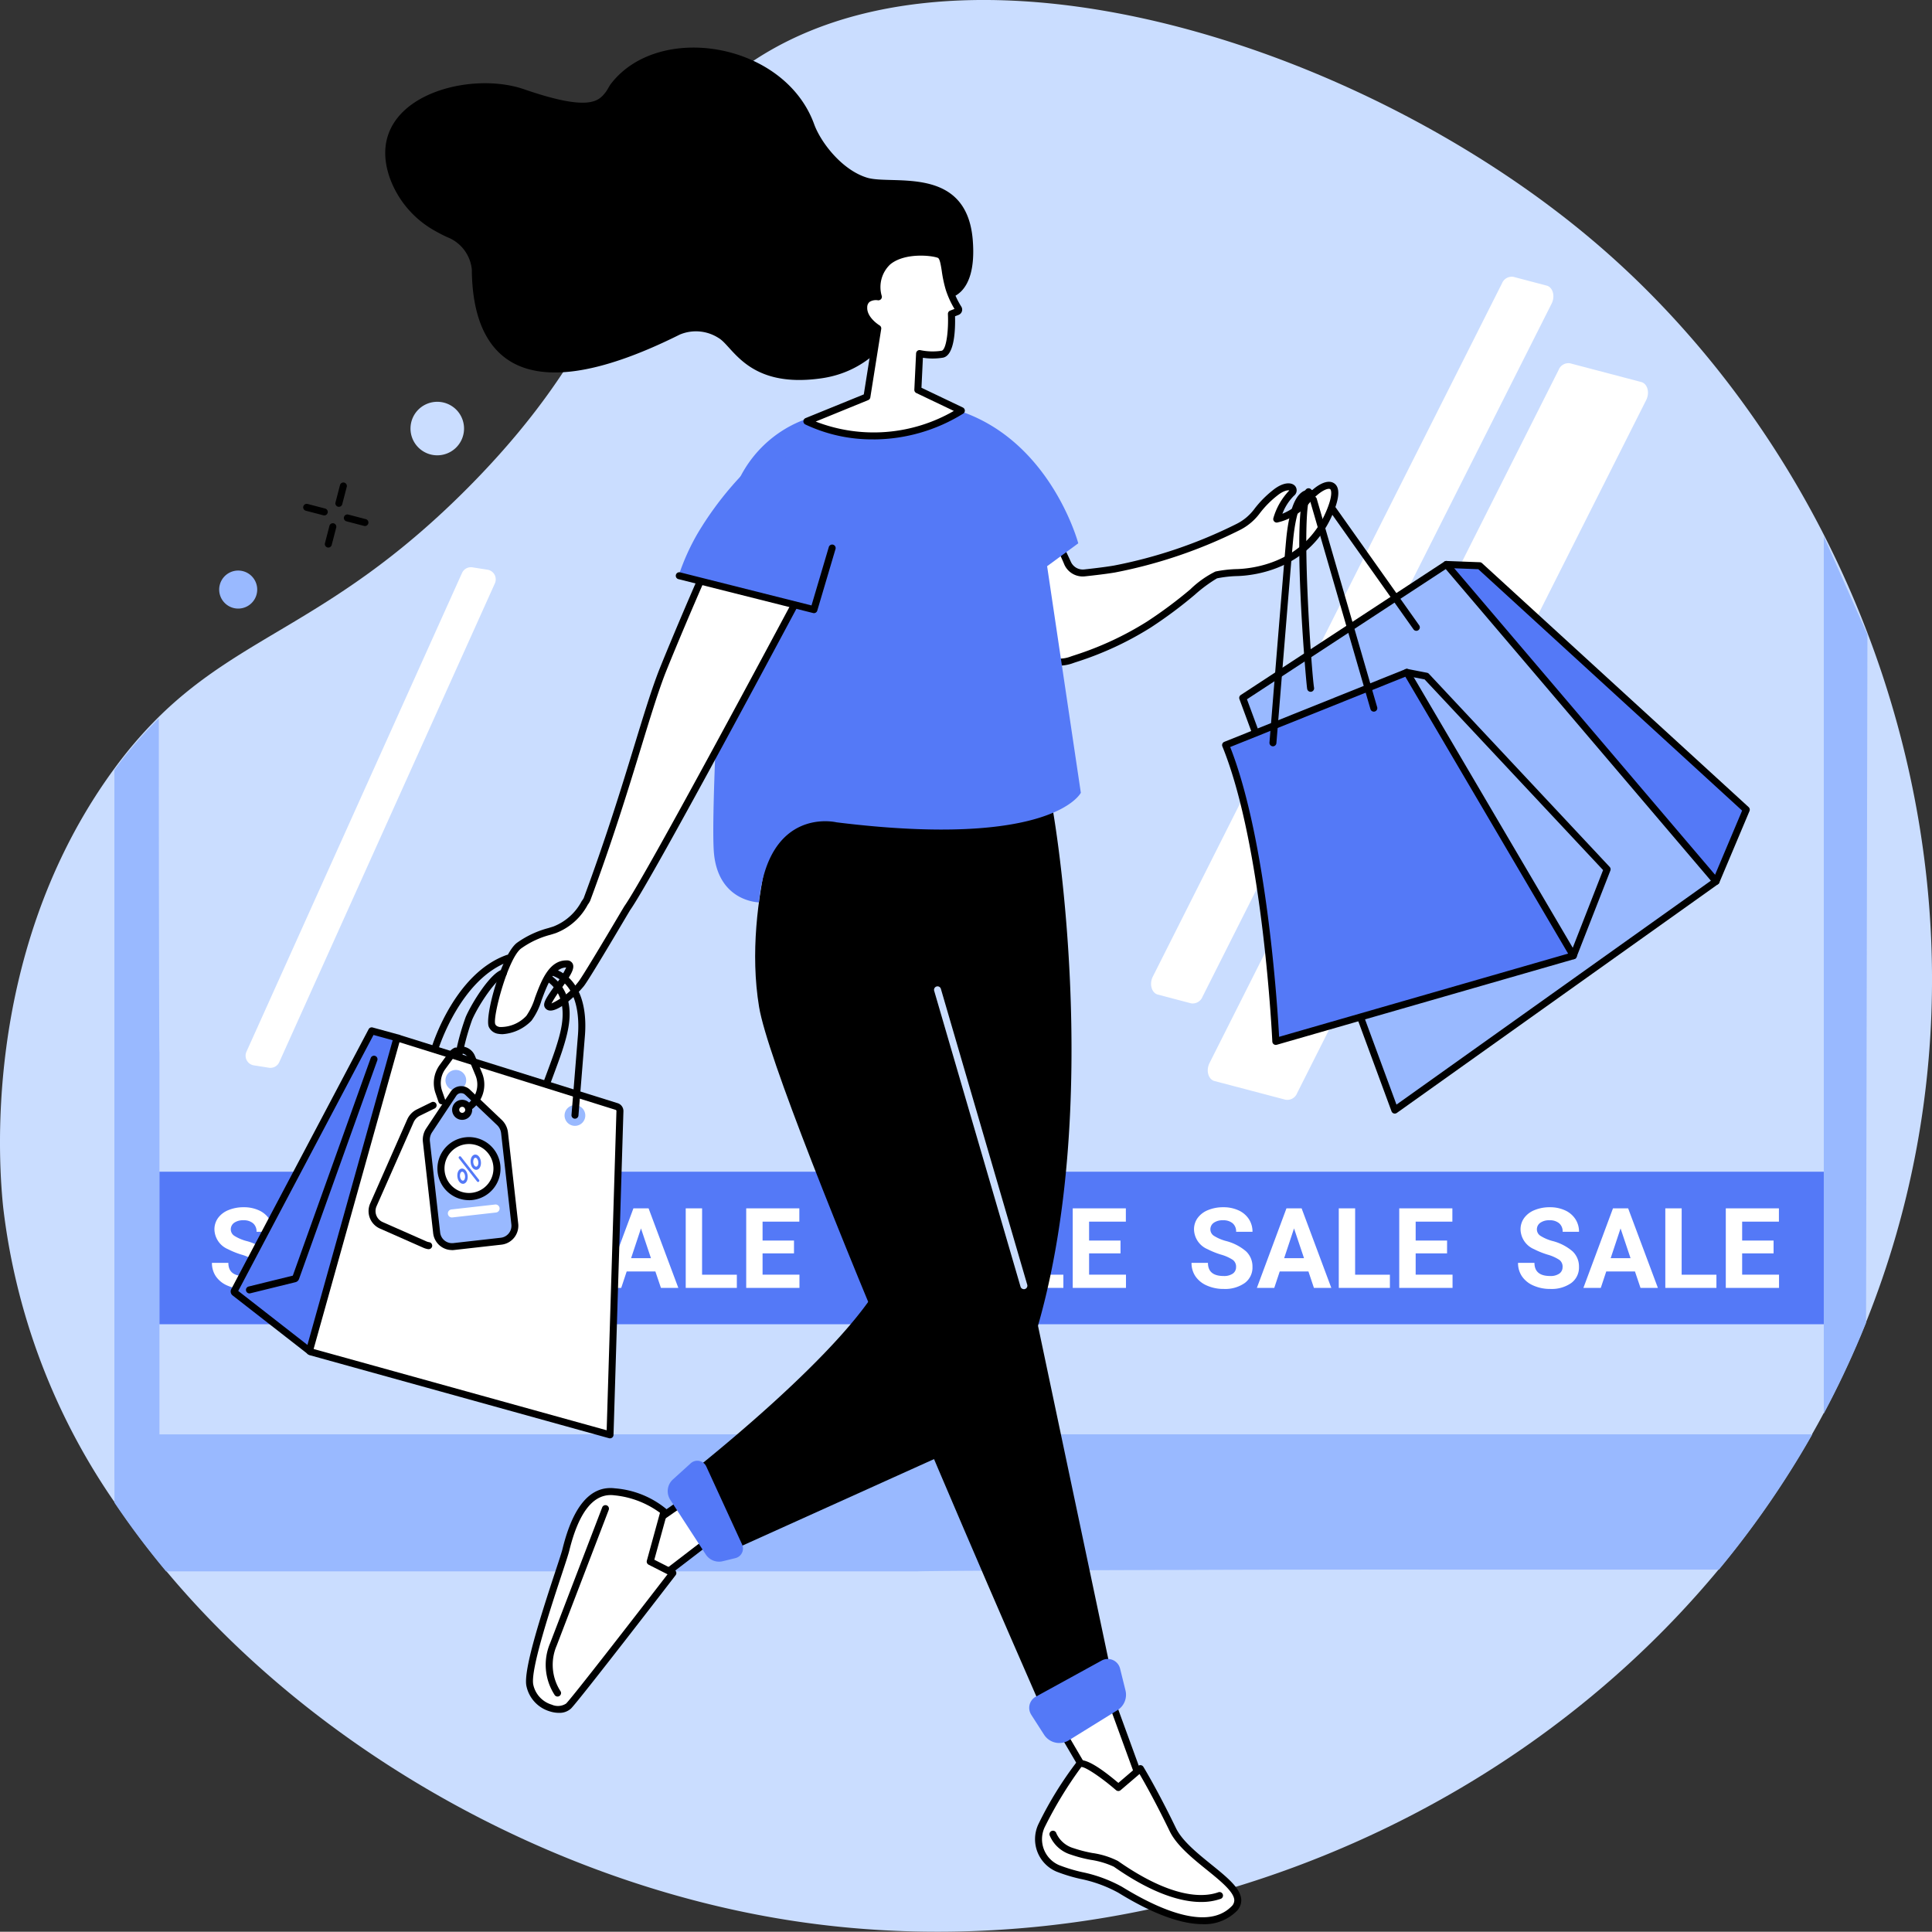 <svg id="グループ_6365" data-name="グループ 6365" xmlns="http://www.w3.org/2000/svg" xmlns:xlink="http://www.w3.org/1999/xlink" width="200" height="199.973" viewBox="0 0 200 199.973">
  <rect x="0" y="0" width="200" height="199.973" fill="#333333" stroke="none"/>
  <defs>
    <clipPath id="clip-path">
      <rect id="長方形_10561" data-name="長方形 10561" width="200" height="199.973" fill="none"/>
    </clipPath>
  </defs>
  <g id="グループ_6364" data-name="グループ 6364" clip-path="url(#clip-path)">
    <path id="パス_30653" data-name="パス 30653" d="M193.174,136.865q-.264.659-.54,1.319-1.746,4.17-3.836,8.086-.575,1.083-1.181,2.145-1.33,2.355-2.786,4.613a96.842,96.842,0,0,1-6.887,9.407C154.492,190.73,116.3,204.3,81.47,198.751c-24.477-3.9-48.692-17.459-64.273-36.133a84.863,84.863,0,0,1-5.349-7.122A67.427,67.427,0,0,1,.33,124.983c-.417-3.992-2.253-25.579,10.631-44.19.294-.423.586-.833.879-1.232a43.823,43.823,0,0,1,4.605-5.355c8.867-8.731,18.246-9.88,31.981-23.7C69.347,29.452,63.356,16.258,77.672,6.51,98.048-7.365,134.754,2.637,159.34,20.542l0,0q.752.547,1.487,1.106h0q2.19,1.655,4.231,3.393a92.363,92.363,0,0,1,7.316,6.951q2.9,3.069,5.552,6.412A101.544,101.544,0,0,1,188.8,55.352a103.553,103.553,0,0,1,4.518,10.173c8.374,21.956,9.484,47.329-.142,71.341" transform="translate(0 0)" fill="#caddff"/>
    <path id="パス_30654" data-name="パス 30654" d="M526.362,232.067,519,230.129c-.645-.17-.9-1.095-.517-1.86l36.141-71.754a1.092,1.092,0,0,1,1.186-.685l7.366,1.938c.645.17.9,1.095.517,1.86l-36.141,71.754a1.092,1.092,0,0,1-1.186.685" transform="translate(-393.276 -118.221)" fill="#fff"/>
    <path id="パス_30655" data-name="パス 30655" d="M498.128,193.933l-3.443-.906c-.645-.17-.9-1.095-.517-1.86l36.141-71.754a1.092,1.092,0,0,1,1.186-.685l3.443.906c.645.17.9,1.095.517,1.86l-36.141,71.754a1.092,1.092,0,0,1-1.186.685" transform="translate(-374.829 -90.069)" fill="#fff"/>
    <path id="パス_30656" data-name="パス 30656" d="M107.811,295.24l-1.563-.246a1.01,1.01,0,0,1-.763-1.412L127.8,244.023a1.01,1.01,0,0,1,1.077-.583l1.562.246a1.01,1.01,0,0,1,.763,1.413l-22.318,49.558a1.009,1.009,0,0,1-1.077.583" transform="translate(-79.972 -184.709)" fill="#fff"/>
    <path id="パス_30657" data-name="パス 30657" d="M53.755,342.777v44.3l-4.545.012h-.12V313.629a43.8,43.8,0,0,1,4.6-5.348c0,4.892,0,9.61.007,13.913,0,1.645,0,3.23.007,4.735.014,9.419.031,15.848.046,15.848" transform="translate(-37.249 -233.919)" fill="#99b9ff"/>
    <path id="パス_30658" data-name="パス 30658" d="M224.866,615.541q-1.33,2.352-2.786,4.607a96.739,96.739,0,0,1-6.887,9.4c-8.8,0-17.986,0-26.913,0-8.945-.007-17.624,0-25.4.022-2.448.014-4.807.014-7.046.022-14.014.046-23.581.1-23.581.14H54.446a84.772,84.772,0,0,1-5.349-7.113l0-2.376,0-4.33v-.367Z" transform="translate(-37.249 -467.063)" fill="#99b9ff"/>
    <path id="パス_30659" data-name="パス 30659" d="M782.693,230.211v90.806q2.089-3.911,3.836-8.076.275-.659.54-1.317l.142-71.253Z" transform="translate(-593.895 -174.68)" fill="#99b9ff"/>
    <rect id="長方形_10560" data-name="長方形 10560" width="172.292" height="15.789" transform="translate(16.506 121.295)" fill="#5479f7"/>
    <path id="パス_30660" data-name="パス 30660" d="M95.582,524.282a.871.871,0,0,0-.339-.738,4.438,4.438,0,0,0-1.22-.543,8.607,8.607,0,0,1-1.395-.562,2.281,2.281,0,0,1-1.4-2.041,1.989,1.989,0,0,1,.376-1.19,2.452,2.452,0,0,1,1.078-.817,4.06,4.06,0,0,1,1.579-.294,3.691,3.691,0,0,1,1.57.32,2.5,2.5,0,0,1,1.07.9,2.36,2.36,0,0,1,.381,1.323H95.588a1.11,1.11,0,0,0-.356-.879,1.461,1.461,0,0,0-1-.314,1.56,1.56,0,0,0-.966.263.83.83,0,0,0-.345.693.794.794,0,0,0,.4.673,4.554,4.554,0,0,0,1.189.509,5.138,5.138,0,0,1,2.107,1.08,2.152,2.152,0,0,1,.661,1.606,1.981,1.981,0,0,1-.808,1.676,3.532,3.532,0,0,1-2.174.608,4.194,4.194,0,0,1-1.728-.348,2.735,2.735,0,0,1-1.189-.953,2.442,2.442,0,0,1-.409-1.4h1.7q0,1.362,1.627,1.362a1.582,1.582,0,0,0,.943-.246.8.8,0,0,0,.339-.687" transform="translate(-69.03 -393.124)" fill="#fff"/>
    <path id="パス_30661" data-name="パス 30661" d="M124.337,525.1h-2.971l-.565,1.7H119l3.061-8.232h1.57l3.078,8.232h-1.8Zm-2.513-1.374h2.056l-1.033-3.081Z" transform="translate(-90.295 -393.48)" fill="#fff"/>
    <path id="パス_30662" data-name="パス 30662" d="M155.837,525.435h3.6V526.8h-5.292v-8.232h1.694Z" transform="translate(-116.961 -393.479)" fill="#fff"/>
    <path id="パス_30663" data-name="パス 30663" d="M185.055,523.23H181.8v2.2h3.818V526.8h-5.512v-8.232h5.5v1.374H181.8V521.9h3.253Z" transform="translate(-136.663 -393.48)" fill="#fff"/>
    <path id="パス_30664" data-name="パス 30664" d="M235.714,524.282a.871.871,0,0,0-.339-.738,4.438,4.438,0,0,0-1.22-.543,8.607,8.607,0,0,1-1.395-.562,2.281,2.281,0,0,1-1.4-2.041,1.988,1.988,0,0,1,.376-1.19,2.452,2.452,0,0,1,1.078-.817,4.06,4.06,0,0,1,1.579-.294,3.691,3.691,0,0,1,1.57.32,2.5,2.5,0,0,1,1.07.9,2.36,2.36,0,0,1,.381,1.323H235.72a1.11,1.11,0,0,0-.356-.879,1.461,1.461,0,0,0-1-.314,1.56,1.56,0,0,0-.966.263.83.83,0,0,0-.345.693.794.794,0,0,0,.4.673,4.556,4.556,0,0,0,1.189.509,5.138,5.138,0,0,1,2.107,1.08,2.151,2.151,0,0,1,.661,1.606,1.982,1.982,0,0,1-.808,1.676,3.532,3.532,0,0,1-2.174.608,4.194,4.194,0,0,1-1.728-.348,2.735,2.735,0,0,1-1.189-.953,2.442,2.442,0,0,1-.409-1.4h1.7q0,1.362,1.627,1.362a1.582,1.582,0,0,0,.943-.246.8.8,0,0,0,.339-.687" transform="translate(-175.36 -393.124)" fill="#fff"/>
    <path id="パス_30665" data-name="パス 30665" d="M264.469,525.1H261.5l-.565,1.7h-1.8l3.061-8.232h1.57l3.078,8.232h-1.8Zm-2.513-1.374h2.056l-1.033-3.081Z" transform="translate(-196.625 -393.48)" fill="#fff"/>
    <path id="パス_30666" data-name="パス 30666" d="M295.968,525.435h3.6V526.8h-5.292v-8.232h1.694Z" transform="translate(-223.29 -393.479)" fill="#fff"/>
    <path id="パス_30667" data-name="パス 30667" d="M325.186,523.23h-3.253v2.2h3.818V526.8h-5.512v-8.232h5.5v1.374h-3.806V521.9h3.253Z" transform="translate(-242.992 -393.48)" fill="#fff"/>
    <path id="パス_30668" data-name="パス 30668" d="M375.845,524.282a.871.871,0,0,0-.339-.738,4.438,4.438,0,0,0-1.22-.543,8.608,8.608,0,0,1-1.395-.562,2.281,2.281,0,0,1-1.4-2.041,1.989,1.989,0,0,1,.376-1.19,2.45,2.45,0,0,1,1.079-.817,4.057,4.057,0,0,1,1.578-.294,3.691,3.691,0,0,1,1.57.32,2.5,2.5,0,0,1,1.07.9,2.36,2.36,0,0,1,.381,1.323h-1.694a1.11,1.11,0,0,0-.356-.879,1.461,1.461,0,0,0-1-.314,1.56,1.56,0,0,0-.966.263.829.829,0,0,0-.344.693.794.794,0,0,0,.4.673,4.561,4.561,0,0,0,1.189.509,5.137,5.137,0,0,1,2.107,1.08,2.151,2.151,0,0,1,.661,1.606,1.982,1.982,0,0,1-.808,1.676,3.532,3.532,0,0,1-2.174.608,4.2,4.2,0,0,1-1.728-.348,2.734,2.734,0,0,1-1.189-.953,2.442,2.442,0,0,1-.409-1.4h1.7q0,1.362,1.627,1.362a1.582,1.582,0,0,0,.943-.246.8.8,0,0,0,.339-.687" transform="translate(-281.689 -393.124)" fill="#fff"/>
    <path id="パス_30669" data-name="パス 30669" d="M404.6,525.1h-2.971l-.565,1.7h-1.8l3.061-8.232h1.57l3.078,8.232h-1.8Zm-2.513-1.374h2.056l-1.033-3.081Z" transform="translate(-302.954 -393.48)" fill="#fff"/>
    <path id="パス_30670" data-name="パス 30670" d="M436.1,525.435h3.6V526.8h-5.292v-8.232H436.1Z" transform="translate(-329.62 -393.479)" fill="#fff"/>
    <path id="パス_30671" data-name="パス 30671" d="M465.318,523.23h-3.253v2.2h3.818V526.8H460.37v-8.232h5.5v1.374h-3.806V521.9h3.253Z" transform="translate(-349.322 -393.48)" fill="#fff"/>
    <path id="パス_30672" data-name="パス 30672" d="M515.977,524.282a.871.871,0,0,0-.339-.738,4.438,4.438,0,0,0-1.22-.543,8.608,8.608,0,0,1-1.395-.562,2.281,2.281,0,0,1-1.4-2.041,1.989,1.989,0,0,1,.376-1.19,2.452,2.452,0,0,1,1.078-.817,4.06,4.06,0,0,1,1.579-.294,3.691,3.691,0,0,1,1.57.32,2.5,2.5,0,0,1,1.07.9,2.36,2.36,0,0,1,.381,1.323h-1.694a1.11,1.11,0,0,0-.356-.879,1.462,1.462,0,0,0-1-.314,1.56,1.56,0,0,0-.966.263.829.829,0,0,0-.344.693.794.794,0,0,0,.4.673,4.555,4.555,0,0,0,1.189.509,5.138,5.138,0,0,1,2.107,1.08,2.152,2.152,0,0,1,.661,1.606,1.981,1.981,0,0,1-.808,1.676,3.532,3.532,0,0,1-2.174.608,4.194,4.194,0,0,1-1.728-.348,2.735,2.735,0,0,1-1.189-.953,2.443,2.443,0,0,1-.409-1.4h1.7q0,1.362,1.627,1.362a1.582,1.582,0,0,0,.943-.246.8.8,0,0,0,.339-.687" transform="translate(-388.019 -393.124)" fill="#fff"/>
    <path id="パス_30673" data-name="パス 30673" d="M544.732,525.1h-2.971l-.565,1.7h-1.8l3.061-8.232h1.57L547.1,526.8h-1.8Zm-2.513-1.374h2.056l-1.033-3.081Z" transform="translate(-409.284 -393.48)" fill="#fff"/>
    <path id="パス_30674" data-name="パス 30674" d="M576.231,525.435h3.6V526.8h-5.292v-8.232h1.694Z" transform="translate(-435.949 -393.479)" fill="#fff"/>
    <path id="パス_30675" data-name="パス 30675" d="M605.449,523.23H602.2v2.2h3.818V526.8H600.5v-8.232H606v1.374H602.2V521.9h3.253Z" transform="translate(-455.651 -393.48)" fill="#fff"/>
    <path id="パス_30676" data-name="パス 30676" d="M656.108,524.282a.871.871,0,0,0-.339-.738,4.438,4.438,0,0,0-1.22-.543,8.607,8.607,0,0,1-1.395-.562,2.281,2.281,0,0,1-1.4-2.041,1.991,1.991,0,0,1,.375-1.19,2.454,2.454,0,0,1,1.079-.817,4.06,4.06,0,0,1,1.578-.294,3.692,3.692,0,0,1,1.57.32,2.5,2.5,0,0,1,1.07.9,2.36,2.36,0,0,1,.381,1.323h-1.694a1.11,1.11,0,0,0-.356-.879,1.461,1.461,0,0,0-1-.314,1.56,1.56,0,0,0-.966.263.829.829,0,0,0-.345.693.8.8,0,0,0,.4.673,4.56,4.56,0,0,0,1.189.509,5.137,5.137,0,0,1,2.107,1.08,2.151,2.151,0,0,1,.661,1.606,1.981,1.981,0,0,1-.808,1.676,3.532,3.532,0,0,1-2.174.608,4.2,4.2,0,0,1-1.728-.348,2.734,2.734,0,0,1-1.189-.953,2.442,2.442,0,0,1-.409-1.4h1.7q0,1.362,1.627,1.362a1.582,1.582,0,0,0,.943-.246.8.8,0,0,0,.339-.687" transform="translate(-494.348 -393.124)" fill="#fff"/>
    <path id="パス_30677" data-name="パス 30677" d="M684.863,525.1h-2.971l-.565,1.7h-1.8l3.061-8.232h1.57l3.078,8.232h-1.8Zm-2.513-1.374h2.056l-1.033-3.081Z" transform="translate(-515.613 -393.48)" fill="#fff"/>
    <path id="パス_30678" data-name="パス 30678" d="M716.363,525.435h3.6V526.8h-5.292v-8.232h1.694Z" transform="translate(-542.279 -393.479)" fill="#fff"/>
    <path id="パス_30679" data-name="パス 30679" d="M745.581,523.23h-3.253v2.2h3.818V526.8h-5.512v-8.232h5.5v1.374h-3.806V521.9h3.253Z" transform="translate(-561.981 -393.48)" fill="#fff"/>
    <path id="パス_30680" data-name="パス 30680" d="M272.307,639.99l-8.719,6.069,3.35,3.962,7.733-5.929Z" transform="translate(-200.006 -485.614)" fill="#fff"/>
    <path id="パス_30681" data-name="パス 30681" d="M265.8,649.244a.361.361,0,0,1-.277-.128l-3.35-3.962a.362.362,0,0,1,.07-.531l8.719-6.069a.362.362,0,0,1,.52.116l2.364,4.1a.362.362,0,0,1-.093.468l-7.733,5.929a.36.36,0,0,1-.22.075m-2.818-4.254,2.871,3.4,7.207-5.526-2.009-3.485Z" transform="translate(-198.868 -484.475)"/>
    <path id="パス_30682" data-name="パス 30682" d="M241.157,642.214l-1.422,5.174,2.347,1.192s-9.919,12.882-10.8,13.762-3.636.042-4.019-2.189,3.4-12.579,3.734-13.958,1.586-6.48,5.069-6.024a9.217,9.217,0,0,1,5.087,2.043" transform="translate(-172.426 -485.729)" fill="#fff"/>
    <path id="パス_30683" data-name="パス 30683" d="M229.147,661.9a3.155,3.155,0,0,1-.946-.155,3.48,3.48,0,0,1-2.424-2.679c-.281-1.636,1.4-6.926,2.991-11.755.374-1.132.669-2.026.748-2.35,1.1-4.509,2.941-6.627,5.468-6.3a9.516,9.516,0,0,1,5.294,2.145.363.363,0,0,1,.094.353l-1.344,4.889,2.083,1.058a.362.362,0,0,1,.123.543c-.405.527-9.943,12.911-10.826,13.8a1.752,1.752,0,0,1-1.262.45m5.358-22.543c-1.906,0-3.347,1.94-4.285,5.776-.086.352-.37,1.213-.764,2.405-1.132,3.428-3.239,9.81-2.965,11.405a2.758,2.758,0,0,0,1.929,2.112,1.556,1.556,0,0,0,1.477-.116c.663-.666,7.006-8.848,10.5-13.381l-1.957-.994a.362.362,0,0,1-.185-.419l1.361-4.954a9.535,9.535,0,0,0-4.724-1.809,2.956,2.956,0,0,0-.385-.026" transform="translate(-171.293 -484.586)"/>
    <path id="パス_30684" data-name="パス 30684" d="M235.4,665.77a.362.362,0,0,1-.321-.193,5.718,5.718,0,0,1-.445-5.338l5.385-14.045a.362.362,0,1,1,.676.259l-5.388,14.052a5.019,5.019,0,0,0,.413,4.735.362.362,0,0,1-.32.53" transform="translate(-177.682 -490.145)"/>
    <path id="パス_30685" data-name="パス 30685" d="M329.347,340.124c.346.657,5.921,32.7-1.644,56.776-1.226,3.9-5.032,9.856-5.032,9.856l-27.685,12.495-4.092-7.663s18.4-14.152,21.645-22.059a17.015,17.015,0,0,0,.686-4.642c3.326-32.711-3.606-44.44-3.606-44.44Z" transform="translate(-220.726 -258.081)"/>
    <path id="パス_30686" data-name="パス 30686" d="M288.944,627.144l-1.842,1.669a1.646,1.646,0,0,0-.275,2.115l3.671,5.653a1.642,1.642,0,0,0,1.769.7l1.309-.322a1.02,1.02,0,0,0,.682-1.416l-3.705-8.069a1.018,1.018,0,0,0-1.609-.33" transform="translate(-217.439 -475.666)" fill="#5479f7"/>
    <path id="パス_30687" data-name="パス 30687" d="M446.9,718.363l6.43,10.965,3.824-2.269-4.291-11.767Z" transform="translate(-339.104 -542.752)" fill="#fff"/>
    <path id="パス_30688" data-name="パス 30688" d="M452.2,728.553a.362.362,0,0,1-.312-.179l-6.43-10.965a.362.362,0,0,1,.147-.5l5.962-3.07a.362.362,0,0,1,.506.2L456.36,725.8a.362.362,0,0,1-.155.435l-3.824,2.27a.363.363,0,0,1-.185.051m-5.924-11.181,6.052,10.322,3.253-1.931-4.047-11.1Z" transform="translate(-337.966 -541.615)"/>
    <path id="パス_30689" data-name="パス 30689" d="M447.694,767.678a3.287,3.287,0,0,1-1.694-4.4,39.038,39.038,0,0,1,3.925-6.4c.655-.49,4.032,2.43,4.032,2.43l2.285-1.954s1.4,2.268,3.356,6.317c1.615,3.336,8.458,6.057,6.312,8.213-2.592,2.6-7.529.616-11.762-1.991-2.073-1.276-4.634-1.438-6.453-2.213" transform="translate(-338.187 -574.263)" fill="#fff"/>
    <path id="パス_30690" data-name="パス 30690" d="M461.542,772.362c-2.272,0-5.216-1.09-8.728-3.252a13.822,13.822,0,0,0-3.94-1.436,17.043,17.043,0,0,1-2.466-.752,3.649,3.649,0,0,1-1.881-4.887,37.866,37.866,0,0,1,4.037-6.538c.7-.523,2.647.882,4.249,2.243l2.049-1.752a.362.362,0,0,1,.543.085c.014.023,1.428,2.33,3.374,6.349.642,1.326,2.237,2.615,3.644,3.753,1.637,1.324,3.051,2.467,3.115,3.644a1.587,1.587,0,0,1-.516,1.23,4.705,4.705,0,0,1-3.48,1.314m-14.85-6.106a16.573,16.573,0,0,0,2.36.716,14.588,14.588,0,0,1,4.142,1.522c3.776,2.326,8.8,4.567,11.316,2.044a.873.873,0,0,0,.306-.68c-.046-.855-1.47-2.006-2.847-3.12-1.466-1.185-3.128-2.528-3.84-4-1.488-3.072-2.657-5.129-3.122-5.921l-1.958,1.675a.363.363,0,0,1-.472,0c-1.562-1.351-3.2-2.434-3.595-2.4a41.793,41.793,0,0,0-3.8,6.246,2.925,2.925,0,0,0,1.507,3.918" transform="translate(-337.043 -573.174)"/>
    <path id="パス_30691" data-name="パス 30691" d="M466.088,793.056c-1.939,0-4.891-.747-9.038-3.65a8.754,8.754,0,0,0-2.39-.712,14.014,14.014,0,0,1-2.056-.538,3.464,3.464,0,0,1-2.211-2.018.362.362,0,0,1,.7-.194,2.808,2.808,0,0,0,1.782,1.541,13.93,13.93,0,0,0,1.94.5,8.5,8.5,0,0,1,2.654.826c5.726,4.009,8.963,3.751,10.384,3.241a.362.362,0,1,1,.245.681,5.913,5.913,0,0,1-2.006.32" transform="translate(-341.741 -596.163)"/>
    <path id="パス_30692" data-name="パス 30692" d="M327.635,333.277s-4.991,12.088-3.151,23.2c1.673,10.1,30.371,75.175,30.371,75.175l6.566-3.95-18.474-87.56-4.543-7.717Z" transform="translate(-245.904 -252.238)"/>
    <path id="パス_30693" data-name="パス 30693" d="M441.9,717.712l1.33,2.068a1.877,1.877,0,0,0,2.568.582l5.027-3.113a1.881,1.881,0,0,0,.835-2.052l-.56-2.259a1.311,1.311,0,0,0-1.9-.835l-6.824,3.747a1.314,1.314,0,0,0-.472,1.862" transform="translate(-335.151 -540.208)" fill="#5479f7"/>
    <path id="パス_30694" data-name="パス 30694" d="M410.134,454.588a.361.361,0,0,1-.347-.26l-8.943-30.642a.362.362,0,0,1,.695-.2l8.943,30.642a.362.362,0,0,1-.347.463" transform="translate(-304.143 -321.134)" fill="#caddff"/>
    <path id="パス_30695" data-name="パス 30695" d="M433.745,226.351a33.747,33.747,0,0,0,7.967-3.65c2.946-1.816,6.208-4.974,6.972-5.138a12.47,12.47,0,0,1,2.207-.246,10.467,10.467,0,0,0,9.527-6.224c1.5-3.538-.412-3.43-2.235-1.359a5.822,5.822,0,0,1-3.226,2.042,6.552,6.552,0,0,1,1.519-2.669c.553-.5-.287-1.192-1.723-.017-2.28,1.865-1.622,2.281-3.8,3.513a49.636,49.636,0,0,1-12.8,4.349c-.863.147-2.145.3-3.092.4a1.718,1.718,0,0,1-1.749-1c-.571-1.247-1.451-3.085-1.679-3.071-2.888.17-6.239,3.953-6.239,3.953s2.879,11.086,8.355,9.113" transform="translate(-322.779 -158.042)" fill="#fff"/>
    <path id="パス_30696" data-name="パス 30696" d="M431.317,225.805a4,4,0,0,1-1.884-.486c-3.618-1.909-5.454-8.84-5.53-9.134a.362.362,0,0,1,.079-.331c.141-.159,3.484-3.9,6.488-4.075.285-.017.514-.03,2.03,3.282a1.355,1.355,0,0,0,1.38.786c.927-.1,2.213-.252,3.071-.4a49.153,49.153,0,0,0,12.686-4.307,5.173,5.173,0,0,0,1.875-1.578,10.831,10.831,0,0,1,1.874-1.9c1.094-.895,1.973-.86,2.327-.45a.708.708,0,0,1-.131,1.015,5.283,5.283,0,0,0-1.186,1.856,6.28,6.28,0,0,0,2.378-1.735c1.15-1.306,2.28-1.856,2.951-1.435.646.406.608,1.474-.111,3.174-2.436,5.756-8.154,6.388-9.848,6.445a12.108,12.108,0,0,0-2.142.238,14.977,14.977,0,0,0-2.3,1.7,46.11,46.11,0,0,1-4.562,3.394,33.615,33.615,0,0,1-7.6,3.536c-.182.059-.329.107-.439.147a4.152,4.152,0,0,1-1.413.257m1.291-.6h0Zm-7.953-9.016c.319,1.119,2.093,6.894,5.116,8.488a3.207,3.207,0,0,0,2.714.188c.116-.042.27-.092.46-.154a32.915,32.915,0,0,0,7.44-3.464,45.615,45.615,0,0,0,4.486-3.339,10.263,10.263,0,0,1,2.6-1.844,12.839,12.839,0,0,1,2.271-.254c1.586-.053,6.937-.642,9.206-6,.693-1.637.518-2.2.392-2.279-.2-.124-.993.131-2.023,1.3a6.149,6.149,0,0,1-3.449,2.161.362.362,0,0,1-.4-.456,6.857,6.857,0,0,1,1.624-2.84l.026-.026c-.159-.042-.618.017-1.276.556a10.078,10.078,0,0,0-1.765,1.788,5.825,5.825,0,0,1-2.087,1.759,50.072,50.072,0,0,1-12.921,4.391c-.875.149-2.177.3-3.114.4a2.08,2.08,0,0,1-2.117-1.2,18.923,18.923,0,0,0-1.461-2.85c-2.368.235-5.1,3.012-5.725,3.679" transform="translate(-321.642 -156.899)"/>
    <path id="パス_30697" data-name="パス 30697" d="M307.58,185.244a12.335,12.335,0,0,1,7.387-10.617,26.124,26.124,0,0,1,12.75-1.935c12.633,1.129,16.186,14.5,16.186,14.5l-3.224,2.37,3.49,23.456s-2.891,5.836-25.3,3.056c0,0-7.037-1.716-8.027,8.287,0,0-4.1-.048-4.638-4.94-.4-3.625.751-23.906,1.374-34.174" transform="translate(-232.281 -130.949)" fill="#5479f7"/>
    <path id="パス_30698" data-name="パス 30698" d="M321.1,191.588s-8.84-.367-8.5-.535,2.706-15.534,14.392-17.182Z" transform="translate(-237.186 -131.931)" fill="#5479f7"/>
    <path id="パス_30699" data-name="パス 30699" d="M243,223.688s-15.633,29.339-18,32.68l-.3.5c-.929,1.575-4.007,6.776-4.479,7.348-1.2,1.449-3.092,2.831-3.436,2.24s3.372-4.315,1.947-4.327c-2.391-.02-2.843,4.5-3.906,5.622-1.167,1.233-3.371,1.78-3.817.755-.375-.864,1.335-7.234,2.823-8.285a11,11,0,0,1,3.655-1.622,6.214,6.214,0,0,0,3.108-2.768,2.717,2.717,0,0,0,.237-.37c3.944-10.593,5.867-18.484,7.683-23.295.551-1.459,5.844-14.23,8.079-18.2Z" transform="translate(-160.064 -162.352)" fill="#fff"/>
    <path id="パス_30700" data-name="パス 30700" d="M210.935,267.222a2.185,2.185,0,0,1-.379-.032,1.253,1.253,0,0,1-1-.723c-.463-1.067,1.355-7.6,2.946-8.725a9.937,9.937,0,0,1,3.212-1.5c.178-.055.357-.109.54-.169a5.624,5.624,0,0,0,2.911-2.612l.018-.027a2.6,2.6,0,0,0,.191-.287c2.314-6.216,3.938-11.523,5.243-15.787.905-2.958,1.687-5.512,2.438-7.5.57-1.511,5.86-14.266,8.1-18.254l.291-.517,6.855,10.4-.1.19c-.638,1.2-15.636,29.333-18.02,32.708l-.292.489c-1.2,2.03-4.036,6.817-4.51,7.393-.871,1.056-2.587,2.583-3.5,2.509a.645.645,0,0,1-.523-.317c-.252-.433.167-1.053,1.063-2.3a9.791,9.791,0,0,0,1.15-1.843c-1.294.028-1.958,1.8-2.545,3.368a6.86,6.86,0,0,1-1.051,2.141,4.592,4.592,0,0,1-3.035,1.4m8.842-13.372a6.3,6.3,0,0,1-3.3,2.909c-.187.061-.37.117-.552.172a9.213,9.213,0,0,0-3.006,1.4c-1.365.964-2.986,7.125-2.7,7.846.025.058.1.236.458.3a3.645,3.645,0,0,0,2.763-1.158,6.765,6.765,0,0,0,.9-1.9c.643-1.717,1.44-3.861,3.272-3.838a.644.644,0,0,1,.618.333c.266.524-.266,1.31-1.229,2.655a11.8,11.8,0,0,0-.96,1.471,7.48,7.48,0,0,0,2.778-2.24c.361-.438,2.534-4.059,4.447-7.3l.316-.527c2.231-3.144,16.527-29.919,17.878-32.452l-5.96-9.043c-2.36,4.448-7.225,16.187-7.77,17.63-.744,1.97-1.522,4.514-2.423,7.459-1.308,4.274-2.935,9.592-5.259,15.834a2.394,2.394,0,0,1-.276.447" transform="translate(-158.954 -160.166)"/>
    <path id="パス_30701" data-name="パス 30701" d="M301.236,191.412a34.094,34.094,0,0,0-7.833,9.059,23.307,23.307,0,0,0-1.9,4.185l13.71,3.692,3.48-10.155Z" transform="translate(-221.191 -145.24)" fill="#5479f7"/>
    <path id="パス_30702" data-name="パス 30702" d="M304.238,240.773a.36.36,0,0,1-.089-.011l-13.962-3.515a.362.362,0,0,1,.177-.7l13.626,3.43,1.791-6.049a.362.362,0,0,1,.694.206l-1.889,6.382a.362.362,0,0,1-.347.259" transform="translate(-219.982 -177.302)"/>
    <path id="パス_30703" data-name="パス 30703" d="M185.709,419.682a.362.362,0,0,1-.346-.469c.1-.307,2.4-7.538,7.717-9.436a.362.362,0,0,1,.243.682c-4.98,1.777-7.248,8.9-7.27,8.969a.362.362,0,0,1-.345.255" transform="translate(-140.638 -310.916)"/>
    <path id="パス_30704" data-name="パス 30704" d="M194.434,427.556l-.035,0a.362.362,0,0,1-.326-.394,24.913,24.913,0,0,1,1.4-6.237c.67-1.527,2.627-4.642,3.827-4.9a.362.362,0,0,1,.155.707c-.721.158-2.565,2.769-3.319,4.488a24.642,24.642,0,0,0-1.343,6.014.362.362,0,0,1-.36.328" transform="translate(-147.258 -315.661)"/>
    <path id="パス_30705" data-name="パス 30705" d="M231.34,431.717a.362.362,0,0,1-.338-.491c.014-.036,1.38-3.612,1.765-4.8.554-1.7,1.05-3.506.5-5.174a3.586,3.586,0,0,0-1.225-1.713.362.362,0,1,1,.424-.586,4.346,4.346,0,0,1,1.489,2.074c.614,1.875.088,3.806-.5,5.623-.391,1.2-1.721,4.683-1.777,4.831a.362.362,0,0,1-.338.233" transform="translate(-175.262 -317.846)"/>
    <path id="パス_30706" data-name="パス 30706" d="M108.352,475.58l-7.788-6.074a.158.158,0,0,1-.044-.2l14.22-26.907,2.716.745c.052-.02-9.089,32.447-9.1,32.435" transform="translate(-76.259 -335.686)" fill="#5479f7"/>
    <path id="パス_30707" data-name="パス 30707" d="M107.21,474.8a.361.361,0,0,1-.222-.076L99.2,468.653a.516.516,0,0,1-.142-.653l14.22-26.908a.361.361,0,0,1,.416-.18l2.716.744a.362.362,0,0,1,.213.159c.089.144.089.144-.34,1.694-.246.89-.6,2.159-1.025,3.68-.85,3.042-1.987,7.092-3.125,11.143-4.578,16.286-4.578,16.286-4.678,16.377a.362.362,0,0,1-.243.094m-7.432-6.617,7.232,5.64c1.085-3.828,8.014-28.418,8.865-31.566l-2.093-.574Zm-.137-.107,0,0,0,0" transform="translate(-75.118 -334.548)"/>
    <path id="パス_30708" data-name="パス 30708" d="M165.8,452.926l-22.843-7.1-9,32.161,31.01,8.929Z" transform="translate(-101.648 -338.289)" fill="#fff"/>
    <path id="パス_30709" data-name="パス 30709" d="M132.9,477.937a.157.157,0,0,1-.014-.12l9-32.161a.157.157,0,0,1,.2-.108l22.576,7.067a.488.488,0,0,1,.342.481L163.969,486.6l-30.977-8.592h0a.156.156,0,0,1-.092-.074" transform="translate(-100.825 -338.069)" fill="#fff"/>
    <path id="パス_30710" data-name="パス 30710" d="M162.832,485.827a.367.367,0,0,1-.1-.013l-30.977-8.593a.519.519,0,0,1-.361-.64l9-32.161a.518.518,0,0,1,.657-.355l22.573,7.066a.853.853,0,0,1,.6.837l-1.026,33.507a.362.362,0,0,1-.362.351m-30.683-9.248,30.336,8.414,1.012-33.046a.127.127,0,0,0-.089-.124l-22.374-7Zm-.074.042h0Zm8.758-31.866h0Z" transform="translate(-99.687 -336.931)"/>
    <path id="パス_30711" data-name="パス 30711" d="M242.33,475.034a1.073,1.073,0,1,1,.725,1.334,1.074,1.074,0,0,1-.725-1.334" transform="translate(-183.842 -359.864)" fill="#99b9ff"/>
    <path id="パス_30712" data-name="パス 30712" d="M191.216,459.927a1.073,1.073,0,1,1,.725,1.334,1.074,1.074,0,0,1-.725-1.334" transform="translate(-145.058 -348.401)" fill="#99b9ff"/>
    <path id="パス_30713" data-name="パス 30713" d="M239.074,431.468h-.03a.362.362,0,0,1-.331-.39l.672-8.3c.113-1.478.094-5.032-2.524-6.065a.362.362,0,1,1,.265-.673c2.159.852,3.246,3.329,2.98,6.795l-.672,8.3a.362.362,0,0,1-.36.333" transform="translate(-179.552 -315.662)"/>
    <path id="パス_30714" data-name="パス 30714" d="M105.911,477.627a.362.362,0,0,1-.086-.713l4.576-1.126,8.069-22.54a.362.362,0,0,1,.681.244l-8.108,22.647a.522.522,0,0,1-.364.326L106,477.616a.355.355,0,0,1-.087.011" transform="translate(-80.089 -343.734)"/>
    <path id="パス_30715" data-name="パス 30715" d="M196.395,473.966a.637.637,0,1,1,.279.857.636.636,0,0,1-.279-.857" transform="translate(-148.969 -359.373)" fill="#fff"/>
    <path id="パス_30716" data-name="パス 30716" d="M164.4,488.1a.369.369,0,0,1-.056,0,1.983,1.983,0,0,1-.494-.145l-4.51-1.993a1.971,1.971,0,0,1-1-2.595l3.832-8.69a2.115,2.115,0,0,1,1-1.044l1.524-.748a.362.362,0,0,1,.319.65l-1.524.748a1.389,1.389,0,0,0-.658.686L159,483.654a1.246,1.246,0,0,0,.635,1.641l4.51,1.993a1.255,1.255,0,0,0,.313.092.362.362,0,0,1-.055.719" transform="translate(-120.019 -358.786)"/>
    <path id="パス_30717" data-name="パス 30717" d="M184.6,483.515a1.6,1.6,0,0,1-.594-1.076L182.95,473a1.754,1.754,0,0,1,.282-1.166l2.521-3.791a.953.953,0,0,1,1.45-.163l3.3,3.135a1.752,1.752,0,0,1,.534,1.074l1.061,9.44a1.607,1.607,0,0,1-1.415,1.775l-4.9.551a1.591,1.591,0,0,1-1.18-.34" transform="translate(-138.811 -354.82)" fill="#99b9ff"/>
    <path id="パス_30718" data-name="パス 30718" d="M184.464,483.089a1.967,1.967,0,0,1-1.95-1.748l-1.061-9.44a2.116,2.116,0,0,1,.34-1.406l2.521-3.791a1.315,1.315,0,0,1,2-.225l3.3,3.135a2.116,2.116,0,0,1,.644,1.3l1.061,9.44a1.97,1.97,0,0,1-1.734,2.175l-4.9.552a2.036,2.036,0,0,1-.223.013m.946-16.248a.612.612,0,0,0-.066,0,.591.591,0,0,0-.427.26L182.4,470.9a1.39,1.39,0,0,0-.224.925l1.061,9.44a1.239,1.239,0,0,0,1.373,1.1l4.9-.552a1.245,1.245,0,0,0,1.1-1.375l-1.061-9.44a1.392,1.392,0,0,0-.424-.852l-3.3-3.135a.589.589,0,0,0-.407-.163" transform="translate(-137.673 -353.682)"/>
    <path id="パス_30719" data-name="パス 30719" d="M196.106,474.843a.673.673,0,1,0-.529-.583.669.669,0,0,0,.529.583" transform="translate(-148.397 -359.293)" fill="#fff"/>
    <path id="パス_30720" data-name="パス 30720" d="M195.106,474.081a1.038,1.038,0,1,1,.116-.007.981.981,0,0,1-.116.007m-.063-.73a.308.308,0,0,0,.1,0,.312.312,0,0,0,.274-.344.312.312,0,0,0-.343-.274.311.311,0,0,0-.274.344.311.311,0,0,0,.245.27" transform="translate(-147.259 -358.154)"/>
    <path id="パス_30721" data-name="パス 30721" d="M189.238,492.684a2.9,2.9,0,1,0,2.561-3.214,2.9,2.9,0,0,0-2.561,3.214" transform="translate(-143.577 -371.388)" fill="#fff"/>
    <path id="パス_30722" data-name="パス 30722" d="M190.979,494.489a3.268,3.268,0,0,1-3.239-2.9,3.266,3.266,0,1,1,3.611,2.883,3.322,3.322,0,0,1-.371.021m.011-5.815a2.589,2.589,0,0,0-.289.016,2.534,2.534,0,1,0,.289-.016" transform="translate(-142.438 -370.249)"/>
    <path id="パス_30723" data-name="パス 30723" d="M196.266,502.342c-.05-.442.144-.815.442-.848s.569.287.619.729-.144.815-.442.848-.569-.287-.619-.729m.267-.03c.028.251.172.449.315.433s.24-.242.212-.493-.172-.449-.315-.433-.24.242-.211.493" transform="translate(-148.917 -380.523)" fill="#5479f7"/>
    <path id="パス_30724" data-name="パス 30724" d="M201.959,496.336c-.05-.442.144-.815.442-.848s.569.287.619.729-.145.815-.442.848-.569-.287-.619-.729m.267-.03c.028.251.172.449.315.433s.24-.242.212-.493-.172-.449-.315-.433-.24.242-.211.493" transform="translate(-153.237 -375.966)" fill="#5479f7"/>
    <path id="パス_30725" data-name="パス 30725" d="M198.731,498.824l-1.868-2.382a.135.135,0,0,1,.091-.217.136.136,0,0,1,.121.051l1.867,2.382a.135.135,0,1,1-.212.166" transform="translate(-149.355 -376.527)" fill="#5479f7"/>
    <path id="パス_30726" data-name="パス 30726" d="M192.669,518.259l4.523-.509a.416.416,0,0,0-.093-.827l-4.523.509a.416.416,0,0,0,.093.827" transform="translate(-145.843 -392.231)" fill="#fff"/>
    <path id="パス_30727" data-name="パス 30727" d="M187,455.443a.362.362,0,0,1-.342-.244l-.317-.917a3.19,3.19,0,0,1,.437-2.921l.925-1.268a1.554,1.554,0,0,1,.595-.5.362.362,0,0,1,.31.654.843.843,0,0,0-.321.268l-.925,1.268a2.468,2.468,0,0,0-.338,2.259l.317.917a.362.362,0,0,1-.342.48" transform="translate(-141.259 -341.121)"/>
    <path id="パス_30728" data-name="パス 30728" d="M197.894,455.786a.362.362,0,0,1-.2-.665,2.465,2.465,0,0,0,.931-3.013l-.728-1.75a.84.84,0,0,0-.684-.518.362.362,0,1,1,.085-.719,1.554,1.554,0,0,1,1.267.959l.728,1.75a3.188,3.188,0,0,1-1.205,3.9.361.361,0,0,1-.2.059" transform="translate(-149.402 -340.784)"/>
    <path id="パス_30729" data-name="パス 30729" d="M651.777,267.633l-3.127,7.416-14.941-14.53-12.972-18.271,3.445.13Z" transform="translate(-471.005 -183.814)" fill="#5479f7"/>
    <path id="パス_30730" data-name="パス 30730" d="M647.511,274.272a.363.363,0,0,1-.252-.1l-14.941-14.53a.341.341,0,0,1-.043-.05L619.3,241.318a.362.362,0,0,1,.309-.571l3.445.13a.361.361,0,0,1,.231.095l27.6,25.255a.362.362,0,0,1,.089.407l-3.127,7.416a.362.362,0,0,1-.333.221m-14.665-15.128,14.538,14.138,2.822-6.693L622.9,241.6l-2.579-.1Z" transform="translate(-469.866 -182.675)"/>
    <path id="パス_30731" data-name="パス 30731" d="M549.065,298.731l-15.744-42.672,21.086-13.812,27.913,32.8Z" transform="translate(-404.675 -183.813)" fill="#99b9ff"/>
    <path id="パス_30732" data-name="パス 30732" d="M547.927,297.955a.366.366,0,0,1-.107-.016.362.362,0,0,1-.233-.22l-15.744-42.672a.362.362,0,0,1,.141-.428l21.086-13.812a.362.362,0,0,1,.474.068l27.914,32.8a.362.362,0,0,1-.066.529l-33.255,23.682a.361.361,0,0,1-.21.067m-15.305-42.889L548.1,297.024l32.548-23.179L553.2,241.587Z" transform="translate(-403.537 -182.676)"/>
    <path id="パス_30733" data-name="パス 30733" d="M579.29,229.737a.361.361,0,0,1-.3-.153l-8.718-12.306a.362.362,0,1,1,.59-.418l8.718,12.306a.362.362,0,0,1-.3.571" transform="translate(-432.666 -164.434)"/>
    <path id="パス_30734" data-name="パス 30734" d="M558.763,230.612a.362.362,0,0,1-.356-.3c-.137-.774-1.694-18.992-.12-20.657a.362.362,0,1,1,.526.5c-1.165,1.233.051,18.587.307,20.034a.362.362,0,0,1-.293.419.376.376,0,0,1-.063.006" transform="translate(-423.089 -158.998)"/>
    <path id="パス_30735" data-name="パス 30735" d="M624.489,308.943l-3.5,8.948-8.479-12.067-8.763-17.266,2.025.394Z" transform="translate(-458.117 -218.953)" fill="#99b9ff"/>
    <path id="パス_30736" data-name="パス 30736" d="M619.854,317.114a.362.362,0,0,1-.3-.154l-8.479-12.067a.362.362,0,0,1-.027-.044l-8.763-17.266a.362.362,0,0,1,.392-.519l2.025.394a.36.36,0,0,1,.195.108l18.713,19.992a.361.361,0,0,1,.073.379l-3.5,8.948a.362.362,0,0,1-.294.227.33.33,0,0,1-.043,0M611.686,304.5l8.076,11.494,3.167-8.108-18.476-19.739-1.183-.23Z" transform="translate(-456.978 -217.815)"/>
    <path id="パス_30737" data-name="パス 30737" d="M525.981,296.084l18.759-7.526,17.242,29.333-30.8,8.869s-.891-20.127-5.2-30.676" transform="translate(-399.106 -218.953)" fill="#5479f7"/>
    <path id="パス_30738" data-name="パス 30738" d="M530.04,325.983a.362.362,0,0,1-.362-.346c-.009-.2-.938-20.186-5.171-30.555a.362.362,0,0,1,.2-.473l18.76-7.526a.361.361,0,0,1,.447.152l17.242,29.333a.362.362,0,0,1-.212.531l-30.8,8.869a.365.365,0,0,1-.1.014m-4.727-30.837c3.81,9.672,4.9,26.971,5.065,30l29.917-8.614L543.448,287.87Z" transform="translate(-397.968 -217.814)"/>
    <path id="パス_30739" data-name="パス 30739" d="M568.752,235.214a.362.362,0,0,1-.347-.261l-6.259-21.59a.362.362,0,0,1,.695-.2l6.259,21.59a.361.361,0,0,1-.247.448.356.356,0,0,1-.1.014" transform="translate(-426.536 -161.546)"/>
    <path id="パス_30740" data-name="パス 30740" d="M545.166,236.713h-.03a.362.362,0,0,1-.331-.39c.015-.185,1.5-18.543,1.715-20.867.243-2.679.773-4.362,1.575-5a1.322,1.322,0,0,1,1.016-.294.362.362,0,0,1-.1.717.59.59,0,0,0-.468.143c-.361.288-1.011,1.257-1.306,4.5-.211,2.321-1.7,20.675-1.715,20.86a.362.362,0,0,1-.36.333" transform="translate(-413.389 -159.456)"/>
    <path id="パス_30741" data-name="パス 30741" d="M223.34,46.409s3.307.066,2.815-6.062c-.627-7.811-8.315-5.674-10.918-6.453s-4.813-3.646-5.5-5.54c-3.07-8.466-16.058-10.62-21.026-4.2-.225.291-.359.634-.589.92-.7.872-1.647,2-8.422-.342-5.963-2.06-16.663,1-13.926,9.088a10.258,10.258,0,0,0,4.663,5.545c.4.228.833.456,1.311.677a4.014,4.014,0,0,1,2.551,3.364c.052,7.806,3.859,15.546,21.533,6.721a4.322,4.322,0,0,1,4.013.358c1.5.865,3.023,5.268,10.649,4.171,4.671-.672,6.959-3.862,8.505-5.874a5.95,5.95,0,0,1,4.34-2.374" transform="translate(-125.455 -15.494)"/>
    <path id="パス_30742" data-name="パス 30742" d="M353.62,116.1l-1.128,7.089-6.218,2.531a16.652,16.652,0,0,0,15.992-1.11l-4.5-2.147.181-3.759a6.54,6.54,0,0,0,2.35.063c1.127-.213.946-4.173.946-4.173l.607-.236a.222.222,0,0,0,.107-.325,9.056,9.056,0,0,1-.959-2.056c-.536-1.724-.362-3.261-1.034-3.518-1.176-.45-7.258-.91-6.281,4.373,0,0-1.44-.241-1.514,1.061s1.453,2.208,1.453,2.208" transform="translate(-262.747 -82.105)" fill="#fff"/>
    <path id="パス_30743" data-name="パス 30743" d="M352.046,126.443a16.162,16.162,0,0,1-7.083-1.55.362.362,0,0,1,.038-.652l6.029-2.454,1.059-6.658a3.017,3.017,0,0,1-1.42-2.4,1.421,1.421,0,0,1,.512-1.08,1.685,1.685,0,0,1,.94-.336,3.715,3.715,0,0,1,1.181-3.532c1.715-1.428,4.739-1.154,5.653-.8.6.231.719.974.864,1.915a12.415,12.415,0,0,0,.386,1.834,8.663,8.663,0,0,0,.919,1.971.584.584,0,0,1-.282.856l-.367.143c.035,1.216-.017,4.052-1.25,4.285a6.558,6.558,0,0,1-2.076.01L357,121.1l4.284,2.044a.362.362,0,0,1,.031.636,17.7,17.7,0,0,1-9.27,2.667m-5.993-1.849a16.57,16.57,0,0,0,14.3-1.1l-3.884-1.853a.362.362,0,0,1-.206-.344l.181-3.759a.362.362,0,0,1,.443-.335,6.219,6.219,0,0,0,2.2.061c.482-.091.73-2.076.652-3.8a.362.362,0,0,1,.23-.354l.451-.175a9.347,9.347,0,0,1-.91-2A13.207,13.207,0,0,1,359.1,109c-.1-.624-.2-1.269-.407-1.35-.679-.26-3.453-.547-4.932.684a3.222,3.222,0,0,0-.865,3.285.362.362,0,0,1-.416.423,1.24,1.24,0,0,0-.854.171.719.719,0,0,0-.24.554c-.061,1.064,1.263,1.868,1.276,1.876a.363.363,0,0,1,.172.368l-1.128,7.089a.361.361,0,0,1-.221.278Z" transform="translate(-261.61 -80.959)"/>
    <path id="パス_30744" data-name="パス 30744" d="M144.295,209.539a.37.37,0,0,1-.091-.012.362.362,0,0,1-.26-.441l.469-1.81a.362.362,0,0,1,.7.182l-.469,1.81a.362.362,0,0,1-.35.271" transform="translate(-109.214 -157.073)"/>
    <path id="パス_30745" data-name="パス 30745" d="M139.765,227.015a.373.373,0,0,1-.091-.012.362.362,0,0,1-.259-.441l.469-1.81a.362.362,0,0,1,.7.182l-.469,1.81a.362.362,0,0,1-.35.271" transform="translate(-105.776 -170.333)"/>
    <path id="パス_30746" data-name="パス 30746" d="M132.337,217.436a.362.362,0,0,1-.091-.012l-1.807-.471a.362.362,0,1,1,.183-.7l1.807.471a.362.362,0,0,1-.091.712" transform="translate(-98.769 -164.08)"/>
    <path id="パス_30747" data-name="パス 30747" d="M149.79,221.988a.362.362,0,0,1-.091-.012l-1.807-.471a.362.362,0,1,1,.183-.7l1.807.471a.362.362,0,0,1-.091.712" transform="translate(-112.012 -167.534)"/>
    <path id="パス_30748" data-name="パス 30748" d="M97.915,247.384a1.968,1.968,0,1,1-1.331-2.448,1.968,1.968,0,0,1,1.331,2.448" transform="translate(-71.37 -185.792)" fill="#99b9ff"/>
    <path id="パス_30749" data-name="パス 30749" d="M180.965,173.286a2.771,2.771,0,1,1-3.913-.1,2.776,2.776,0,0,1,3.913.1" transform="translate(-133.692 -130.834)" fill="#caddff"/>
  </g>
</svg>
